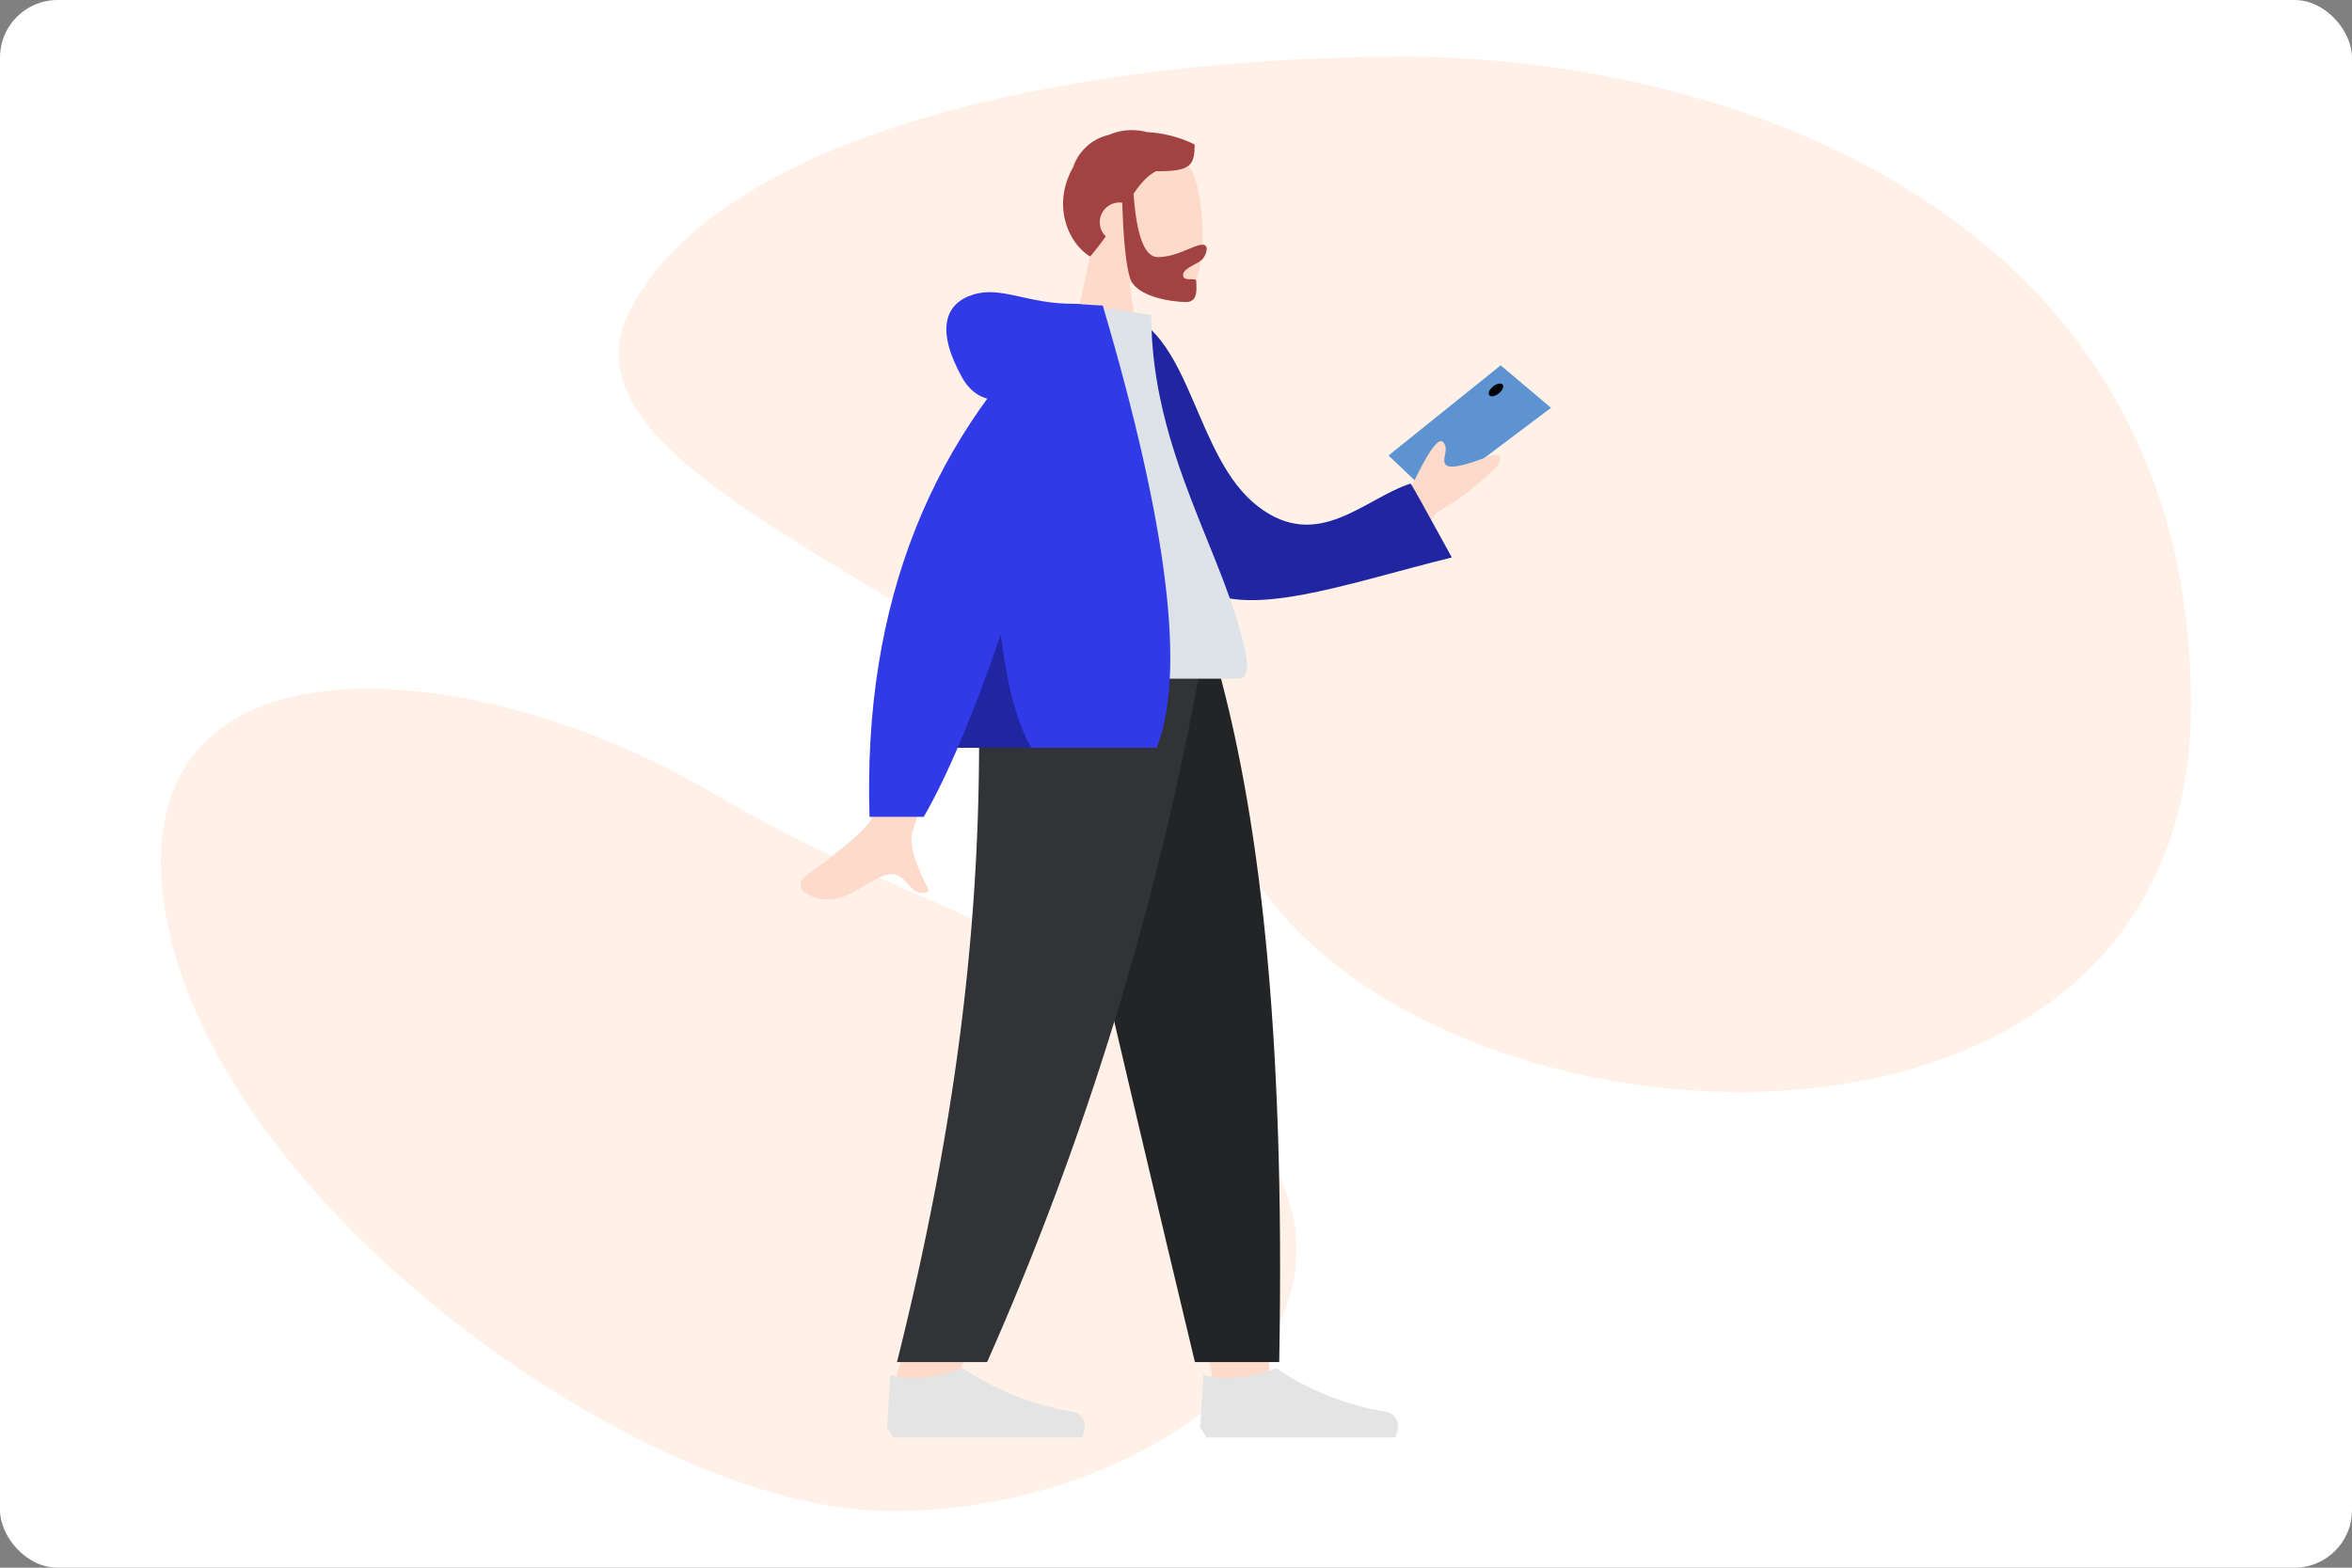 <svg xmlns="http://www.w3.org/2000/svg" xmlns:xlink="http://www.w3.org/1999/xlink" viewBox="0 0 327 218">
  <rect x="0" y="0" width="327" height="218" fill="#808080" stroke="none"/>
  <defs>
    <symbol id="Backdrop" data-name="Backdrop" viewBox="0 0 327 218">
      <rect id="Backdrop-3" data-name="Backdrop" width="327" height="218" rx="8" fill="#fff"/>
    </symbol>
    <symbol id="Blob_7-2" data-name="Blob 7" viewBox="0 0 282.25 202.24">
      <path id="Blob" d="M.57,118.7c-6.4-40,42.49-36.08,76-16.38s54.09,18.67,75.37,47.42-18.57,53.89-52.68,52.44S7,158.71.57,118.7ZM172.94,0C217,0,282.25,21.23,282.25,90.11S182,155,153.53,116.31s-101.45-55.58-88.34-81S128.84,0,172.94,0Z" fill="#fff1e8" fill-rule="evenodd"/>
    </symbol>
    <symbol id="Man_Device_Alt" data-name="Man Device Alt" viewBox="0 0 104.36 181.81">
      <g id="Device">
        <path d="M81.73,45.25,97.32,32.71l7,5.91c-1,.77-12.87,9.62-16.43,12.49Z" fill="#5e93d1" fill-rule="evenodd"/>
        <path d="M95.74,36.88c-.22-.27,0-.82.53-1.23s1.1-.53,1.32-.26,0,.82-.54,1.23S96,37.14,95.74,36.88Z" fill-rule="evenodd"/>
      </g>
      <path d="M54.11,5.09C56.77,10,56.45,22.59,53,23.47c-1.37.35-4.3-.51-7.28-2.3L47.6,34.34h-11l3.8-17.64a12.35,12.35,0,0,1-3.31-8.91C37.74-2,51.44.14,54.11,5.09Z" fill="#fedaca" fill-rule="evenodd"/>
      <path d="M49.35,5.75c-1.56.82-2.65,2.41-4,4.51a2.59,2.59,0,0,0-1-.19,2.74,2.74,0,0,0-1.93,4.71c-.64.9-1.35,1.84-2.17,2.8-3.08-1.84-5.37-7.23-2.36-12.4A6.8,6.8,0,0,1,42.87.66,8,8,0,0,1,48.12.28,17.1,17.1,0,0,1,54.77,2c0,2.92-.57,3.78-5.42,3.71Z" fill="#a24242" fill-rule="evenodd"/>
      <path d="M46.28,8.87q.63,8.79,3.36,8.79c2.72,0,5-1.72,6.22-1.72.87,0,.67,1.09.1,1.89s-2.8,1.3-2.8,2.33S55,20.39,55,21c0,1,.33,2.91-1.43,2.91s-6.88-.65-7.76-3.28Q44.93,18,44.69,9.55Z" fill="#a24242" fill-rule="evenodd"/>
      <polygon points="32.38 72.32 49.31 130.15 57.27 173.57 65.26 173.57 57.28 72.32 32.38 72.32" fill="#fedaca" fill-rule="evenodd"/>
      <path d="M24.54,72.32c1.18,30,.72,46.43.45,49.15s-1.78,21-12.06,53h8.36c13.62-30.69,18.38-49,19.94-53s6.18-20.41,12.92-49.15Z" fill="#fedaca" fill-rule="evenodd"/>
      <path d="M31.92,72.32q6.61,31,22.89,99H66.53c.86-46.53-2.82-77.15-9.19-99Z" fill="#222425" fill-rule="evenodd"/>
      <path d="M24.57,72.32c1.16,31.05-1.85,61.65-11.18,99H25.92A426.1,426.1,0,0,0,56,72.32Z" fill="#323337" fill-rule="evenodd"/>
      <path d="M12,180.44l.46-7.33q4,1.17,10.11-.92a39,39,0,0,0,15.3,6.05,2,2,0,0,1,1.6,2.34c0,.06,0,.12,0,.17l-.3,1.06H12.92Z" fill="#e4e4e4" fill-rule="evenodd"/>
      <path d="M55.54,180.44l.46-7.33q4,1.17,10.11-.92a39,39,0,0,0,15.3,6.05A2,2,0,0,1,83,180.58a.85.85,0,0,1,0,.17l-.3,1.06H56.46Z" fill="#e4e4e4" fill-rule="evenodd"/>
      <path d="M15.69,66.7l9.6,0Q18,90.19,16.2,95.57l-.08.27c-.21.63-.36,1-.43,1.22-1.06,2.62,1.18,6.61,2.15,8.76-3.14,1.4-2.8-3.77-6.76-1.94-.73.34-1.43.74-2.12,1.13l-.4.24c-2.51,1.45-4.85,2.7-8,.77-.51-.32-1.07-1.5.29-2.43,3.38-2.31,8.25-6.35,8.91-7.67a9.72,9.72,0,0,0,.47-1.35l.09-.3q1.57-5.64,5.37-27.57ZM84.26,51q3.93-8.61,5-7.66c1,.95-.2,2.41.4,3.16s3.21-.09,5.67-1,2,.41,1.6,1.14a36.63,36.63,0,0,1-6.82,5.52c-.53.35-1.08.7-1.66,1h0l-4.29,5.88-3.47-4.66Z" fill="#fedaca" fill-rule="evenodd"/>
      <path d="M35.36,34.69l9.77-9.21c9.28,3.33,9.72,20.09,18.42,26.83,8.35,6.47,14.87-1.13,21.24-3.15q.13,0,5.74,10.27C76,63,61.33,68.47,55,63.15,51.11,59.93,39,45.12,35.36,34.69Z" fill="#2026a2" fill-rule="evenodd"/>
      <path d="M25.65,76.29H60.81c1.61,0,1.3-2.31,1.07-3.47C59.2,59.37,48.74,44.88,48.74,25.73L38.6,24.15C30.21,37.58,27.31,54.11,25.65,76.29Z" fill="#dde3e9" fill-rule="evenodd"/>
      <path d="M37.44,33.8q-11.29,7.26-15,.6C18.73,27.74,20.07,24.08,24,22.87s7.49,1.28,13.81,1.28Q44.14,24.15,37.44,33.8Z" fill="#313ae7" fill-rule="evenodd"/>
      <path d="M17.84,85.9H49.49Q55.61,70.48,42,24.4l-4.3-.25C30.15,37.62,19.33,63.65,17.84,85.9Z" fill="#313ae7" fill-rule="evenodd"/>
      <path d="M37.83,24.15Q8.19,51.14,9.57,95.5h7.54q9.83-17,23.71-68.71Z" fill="#313ae7" fill-rule="evenodd"/>
      <path d="M32.09,85.9H21.82q2.87-6.66,6-15.78Q29.15,81,32.09,85.9Z" fill="#2026a2" fill-rule="evenodd"/>
    </symbol>
  </defs>
  <g id="Individual_Man_Device_Alt" data-name="Individual Man Device Alt">
    <use width="327" height="218" xlink:href="#Backdrop"/>
    <use width="282.25" height="202.24" transform="translate(22.37 7.88)" xlink:href="#Blob_7-2"/>
    <use width="104.36" height="181.81" transform="translate(111.32 18.09)" xlink:href="#Man_Device_Alt"/>
  </g>
</svg>
